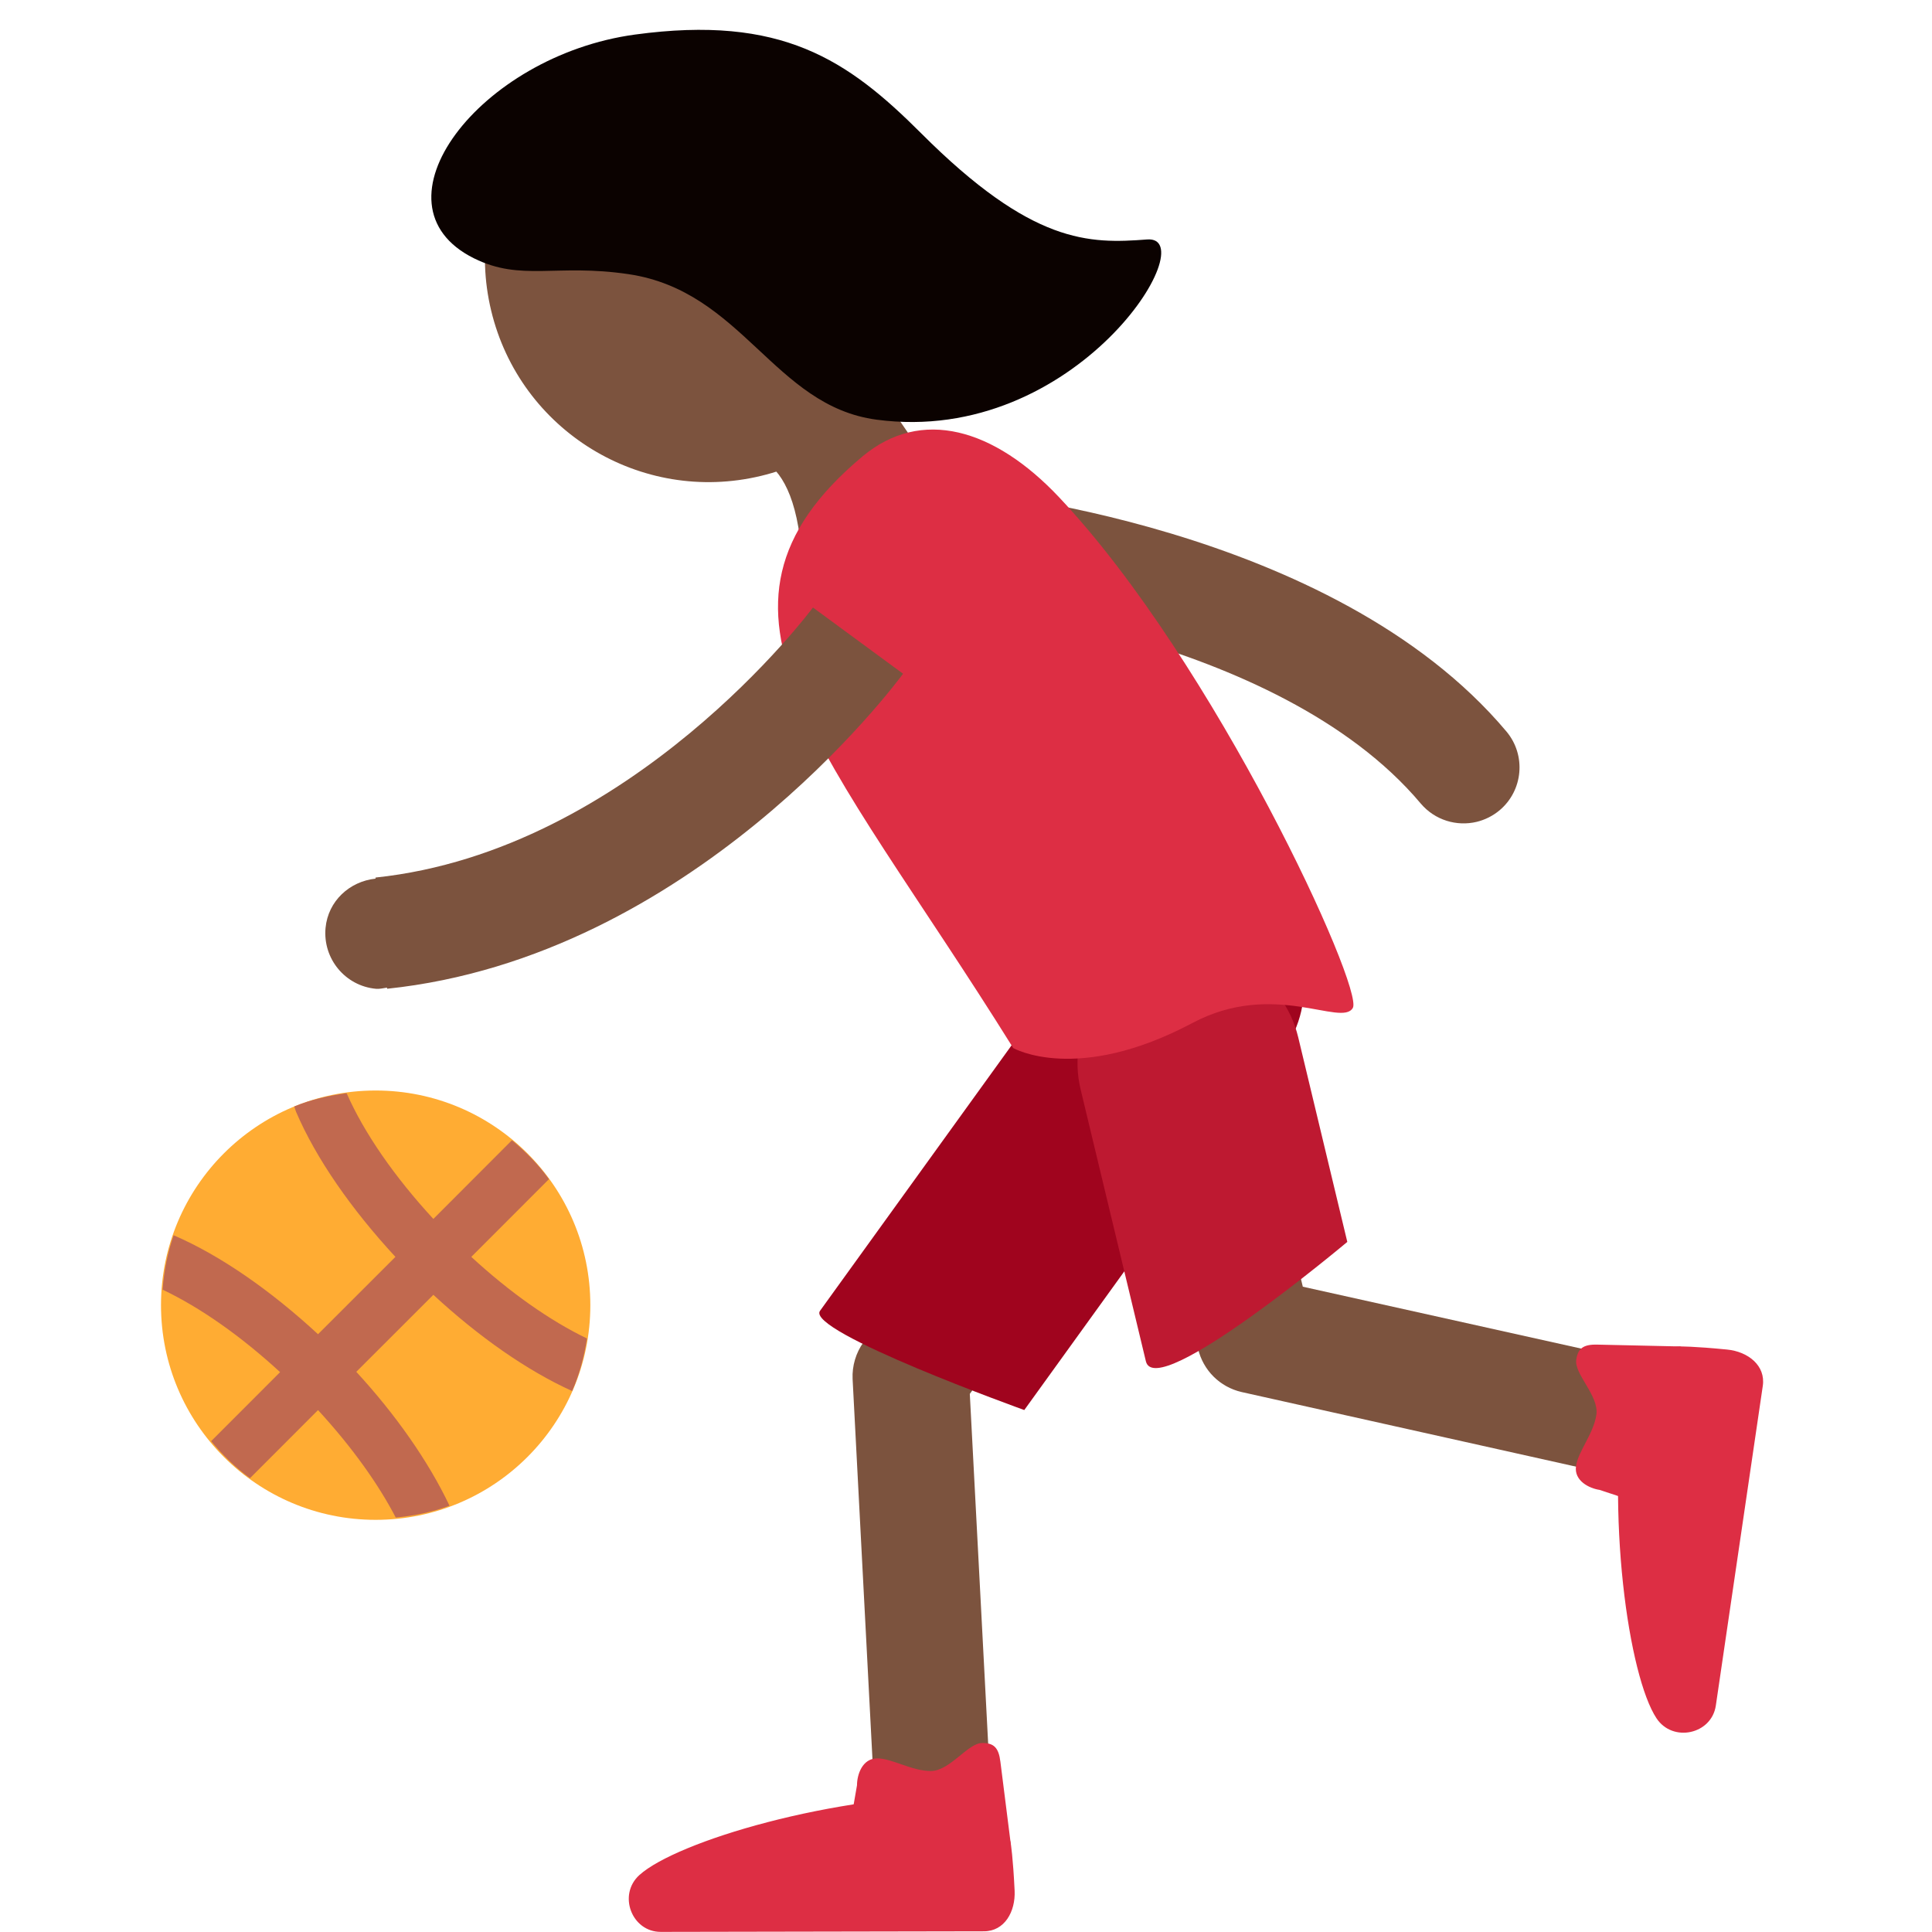 <?xml version="1.0" encoding="UTF-8" standalone="no"?><svg xmlns:dc="http://purl.org/dc/elements/1.1/" xmlns:cc="http://creativecommons.org/ns#" xmlns:rdf="http://www.w3.org/1999/02/22-rdf-syntax-ns#" xmlns:svg="http://www.w3.org/2000/svg" xmlns="http://www.w3.org/2000/svg" viewBox="0 0 45 45" style="enable-background:new 0 0 45 45;" xml:space="preserve" version="1.1" id="svg2"><defs id="defs6"><clipPath id="clipPath16" clipPathUnits="userSpaceOnUse"><path id="path18" d="M 0,36 36,36 36,0 0,0 0,36 Z"/></clipPath></defs><g transform="matrix(1.25,0,0,-1.25,0,45)" id="g10"><g id="g12"><g clip-path="url(#clipPath16)" id="g14"><g transform="translate(30.852,8.366)" id="g20"><path id="path22" style="fill:#7c533e;fill-opacity:1;fill-rule:nonzero;stroke:none" d="M 0,0 C -0.081,0 -0.163,0.01 -0.243,0.028 L -7.719,1.696 C -8.122,1.79 -8.432,2.099 -8.528,2.501 l -1.216,5.066 c -0.069,0.283 -0.023,0.573 0.129,0.82 0.151,0.247 0.39,0.421 0.672,0.487 0.085,0.022 0.171,0.031 0.255,0.031 0.502,0 0.935,-0.342 1.052,-0.832 L -6.576,3.658 0.245,2.142 C 0.528,2.076 0.768,1.904 0.921,1.658 1.074,1.412 1.123,1.122 1.058,0.84 0.964,0.437 0.654,0.127 0.251,0.03 0.168,0.01 0.084,0 0,0"/></g><g transform="translate(11.318,31.526)" id="g24"><path id="path26" style="fill:#7c533e;fill-opacity:1;fill-rule:nonzero;stroke:none" d="m 0,0 c -1.158,-0.564 0.52,-2.167 0.439,-3.483 -0.051,-0.91 1.722,-0.595 1.722,-0.595 0,0 1.159,0.564 1.425,-1.455 0.262,-2.017 3.141,-2.05 2.877,-0.03 -0.266,2.016 -2.131,2.69 -1.612,4.435 C 6.09,3.048 0,0 0,0"/></g><g transform="translate(27.516,20.686)" id="g28"><path id="path30" style="fill:#7c533e;fill-opacity:1;fill-rule:nonzero;stroke:none" d="m 0,0 c -0.373,-0.089 -0.779,0.03 -1.043,0.342 -2.682,3.19 -8.798,3.763 -8.859,3.769 -0.573,0.051 -0.997,0.556 -0.947,1.129 0.05,0.572 0.548,0.998 1.127,0.947 C -9.436,6.163 -2.688,5.538 0.554,1.684 0.924,1.243 0.867,0.586 0.426,0.215 0.298,0.108 0.151,0.037 0,0"/></g><g transform="translate(17.47,0.699)" id="g32"><path id="path34" style="fill:#7c533e;fill-opacity:1;fill-rule:nonzero;stroke:none" d="m 0,0 c -0.598,-0.028 -1.107,0.435 -1.135,1.031 l -0.448,8.575 c -0.011,0.244 0.061,0.487 0.203,0.684 l 5.246,7.272 c 0.184,0.254 0.469,0.417 0.782,0.445 0.259,0.023 0.519,-0.048 0.731,-0.2 C 5.614,17.636 5.77,17.385 5.816,17.1 5.862,16.814 5.794,16.527 5.625,16.294 L 0.601,9.328 1.031,1.133 C 1.054,0.652 0.751,0.208 0.294,0.054 0.217,0.028 0.136,0.011 0.052,0.003 L 0,0 Z"/></g><g transform="translate(15.28,11.575)" id="g36"><path id="path38" style="fill:#a0041e;fill-opacity:1;fill-rule:nonzero;stroke:none" d="M 0,0 5.246,7.271 C 5.917,8.203 7.221,8.416 8.155,7.741 9.088,7.068 9.299,5.765 8.625,4.832 L 3.806,-1.849 c 0,0 -4.082,1.467 -3.806,1.849"/></g><g transform="translate(21.352,10.634)" id="g40"><path id="path42" style="fill:#be1931;fill-opacity:1;fill-rule:nonzero;stroke:none" d="M 0,0 -1.216,5.066 C -1.485,6.186 -0.795,7.312 0.325,7.58 1.444,7.848 2.569,7.159 2.838,6.039 L 3.753,2.225 C 3.753,2.225 0.185,-0.769 0,0"/></g><g transform="translate(17.259,32.158)" id="g44"><path id="path46" style="fill:#7c533e;fill-opacity:1;fill-rule:nonzero;stroke:none" d="M 0,0 C 0.537,-2.238 -0.842,-4.489 -3.081,-5.026 -5.32,-5.563 -7.57,-4.184 -8.107,-1.945 -8.645,0.294 -7.265,2.544 -5.026,3.082 -2.788,3.619 -0.537,2.239 0,0"/></g><g transform="translate(21.375,31.538)" id="g48"><path id="path50" style="fill:#0b0200;fill-opacity:1;fill-rule:nonzero;stroke:none" d="m 0,0 c -1.083,-0.083 -2.14,-0.092 -4.208,1.976 -1.375,1.375 -2.603,2.213 -5.334,1.842 -2.898,-0.393 -5.018,-3.169 -3,-4.17 0.881,-0.436 1.53,-0.094 2.881,-0.295 2.121,-0.315 2.706,-2.456 4.619,-2.711 C -1.298,-3.858 1.083,0.083 0,0"/></g><g transform="translate(11,11.68)" id="g52"><path id="path54" style="fill:#ffac33;fill-opacity:1;fill-rule:nonzero;stroke:none" d="m 0,0 c 0,-2.209 -1.791,-4 -4,-4 -2.209,0 -4,1.791 -4,4 0,2.209 1.791,4 4,4 2.209,0 4,-1.791 4,-4"/></g><g transform="translate(8.075,11.873)" id="g56"><path id="path58" style="fill:#c1694f;fill-opacity:1;fill-rule:nonzero;stroke:none" d="m 0,0 c 0.849,-0.785 1.747,-1.413 2.586,-1.793 0.135,0.308 0.223,0.637 0.277,0.979 C 2.166,-0.478 1.422,0.048 0.707,0.707 L 2.154,2.155 C 1.957,2.427 1.723,2.666 1.464,2.88 L 0,1.414 C -0.718,2.193 -1.287,3.009 -1.616,3.757 -1.955,3.711 -2.285,3.636 -2.592,3.51 -2.578,3.475 -2.573,3.444 -2.558,3.409 -2.185,2.538 -1.528,1.595 -0.707,0.707 L -2.149,-0.734 C -3.033,0.083 -3.972,0.736 -4.84,1.11 -4.951,0.788 -5.02,0.449 -5.045,0.096 c 0.706,-0.335 1.462,-0.868 2.189,-1.537 l -1.285,-1.286 c 0.214,-0.258 0.453,-0.493 0.724,-0.69 l 1.268,1.269 c 0.657,-0.715 1.136,-1.402 1.448,-2.002 0.349,0.032 0.685,0.103 1.002,0.22 -0.395,0.834 -1.014,1.711 -1.737,2.495 L 0,0 Z"/></g><g transform="translate(18.334,0.013)" id="g60"><path id="path62" style="fill:#dd2e44;fill-opacity:1;fill-rule:nonzero;stroke:none" d="M 0,0 C 0.383,0 0.59,0.365 0.572,0.757 0.542,1.383 0.5,1.638 0.5,1.638 0.438,1.937 0.176,2.55 -0.187,2.55 -2.83,2.55 -5.726,1.671 -6.418,1.05 -6.827,0.683 -6.564,-0.012 -6.021,-0.011 -4.418,-0.008 -1.388,-0.003 0,0"/></g><g transform="translate(25.208,17.219)" id="g64"><path id="path66" style="fill:#dd2e44;fill-opacity:1;fill-rule:nonzero;stroke:none" d="m 0,0 c -0.208,-0.364 -1.473,0.525 -2.989,-0.281 -2.157,-1.146 -3.339,-0.467 -3.339,-0.467 -3.486,5.595 -6.243,8.149 -2.809,11.024 1.097,0.918 2.454,0.522 3.663,-0.76 C -2.563,6.427 0.209,0.365 0,0"/></g><g transform="translate(18.353,1.301)" id="g68"><path id="path70" style="fill:#dd2e44;fill-opacity:1;fill-rule:nonzero;stroke:none" d="m 0,0 -1.977,0 c -0.185,0 -0.595,0.157 -0.595,0.35 l 0.188,1.084 c 0,0.192 0.096,0.5 0.376,0.5 0.28,0 0.64,-0.235 0.999,-0.235 0.359,0 0.688,0.522 0.96,0.522 0.212,0 0.305,-0.084 0.337,-0.35 L 0.48,0.35 C 0.48,0.157 0.185,0 0,0"/></g><g transform="translate(32.847,10.176)" id="g72"><path id="path74" style="fill:#dd2e44;fill-opacity:1;fill-rule:nonzero;stroke:none" d="M 0,0 C 0.056,0.379 -0.275,0.639 -0.665,0.677 -1.289,0.739 -1.547,0.735 -1.547,0.735 -1.852,0.719 -2.496,0.55 -2.55,0.189 c -0.388,-2.613 0.055,-5.606 0.569,-6.382 0.302,-0.458 1.027,-0.301 1.106,0.236 C -0.643,-4.371 -0.202,-1.373 0,0"/></g><g transform="translate(31.575,10.385)" id="g76"><path id="path78" style="fill:#dd2e44;fill-opacity:1;fill-rule:nonzero;stroke:none" d="m 0,0 -0.291,-1.955 c -0.027,-0.183 -0.243,-0.566 -0.434,-0.537 l -1.044,0.345 c -0.19,0.028 -0.48,0.168 -0.439,0.445 0.041,0.277 0.326,0.599 0.379,0.954 0.053,0.355 -0.415,0.758 -0.375,1.026 0.031,0.209 0.128,0.289 0.395,0.282 L -0.275,0.526 C -0.085,0.498 0.027,0.183 0,0"/></g><g transform="translate(15.148,24.68)" id="g80"><path id="path82" style="fill:#7c533e;fill-opacity:1;fill-rule:nonzero;stroke:none" d="m 0,0 c -0.033,-0.046 -3.381,-4.532 -8.152,-5.032 l 0.002,-0.02 c -0.484,-0.051 -0.885,-0.417 -0.932,-0.919 -0.053,-0.573 0.367,-1.082 0.941,-1.134 0.071,-0.006 0.135,0.013 0.204,0.022 l 0.002,-0.021 c 5.678,0.594 9.456,5.655 9.614,5.87 L 0,0 Z"/></g></g></g></g></svg>
